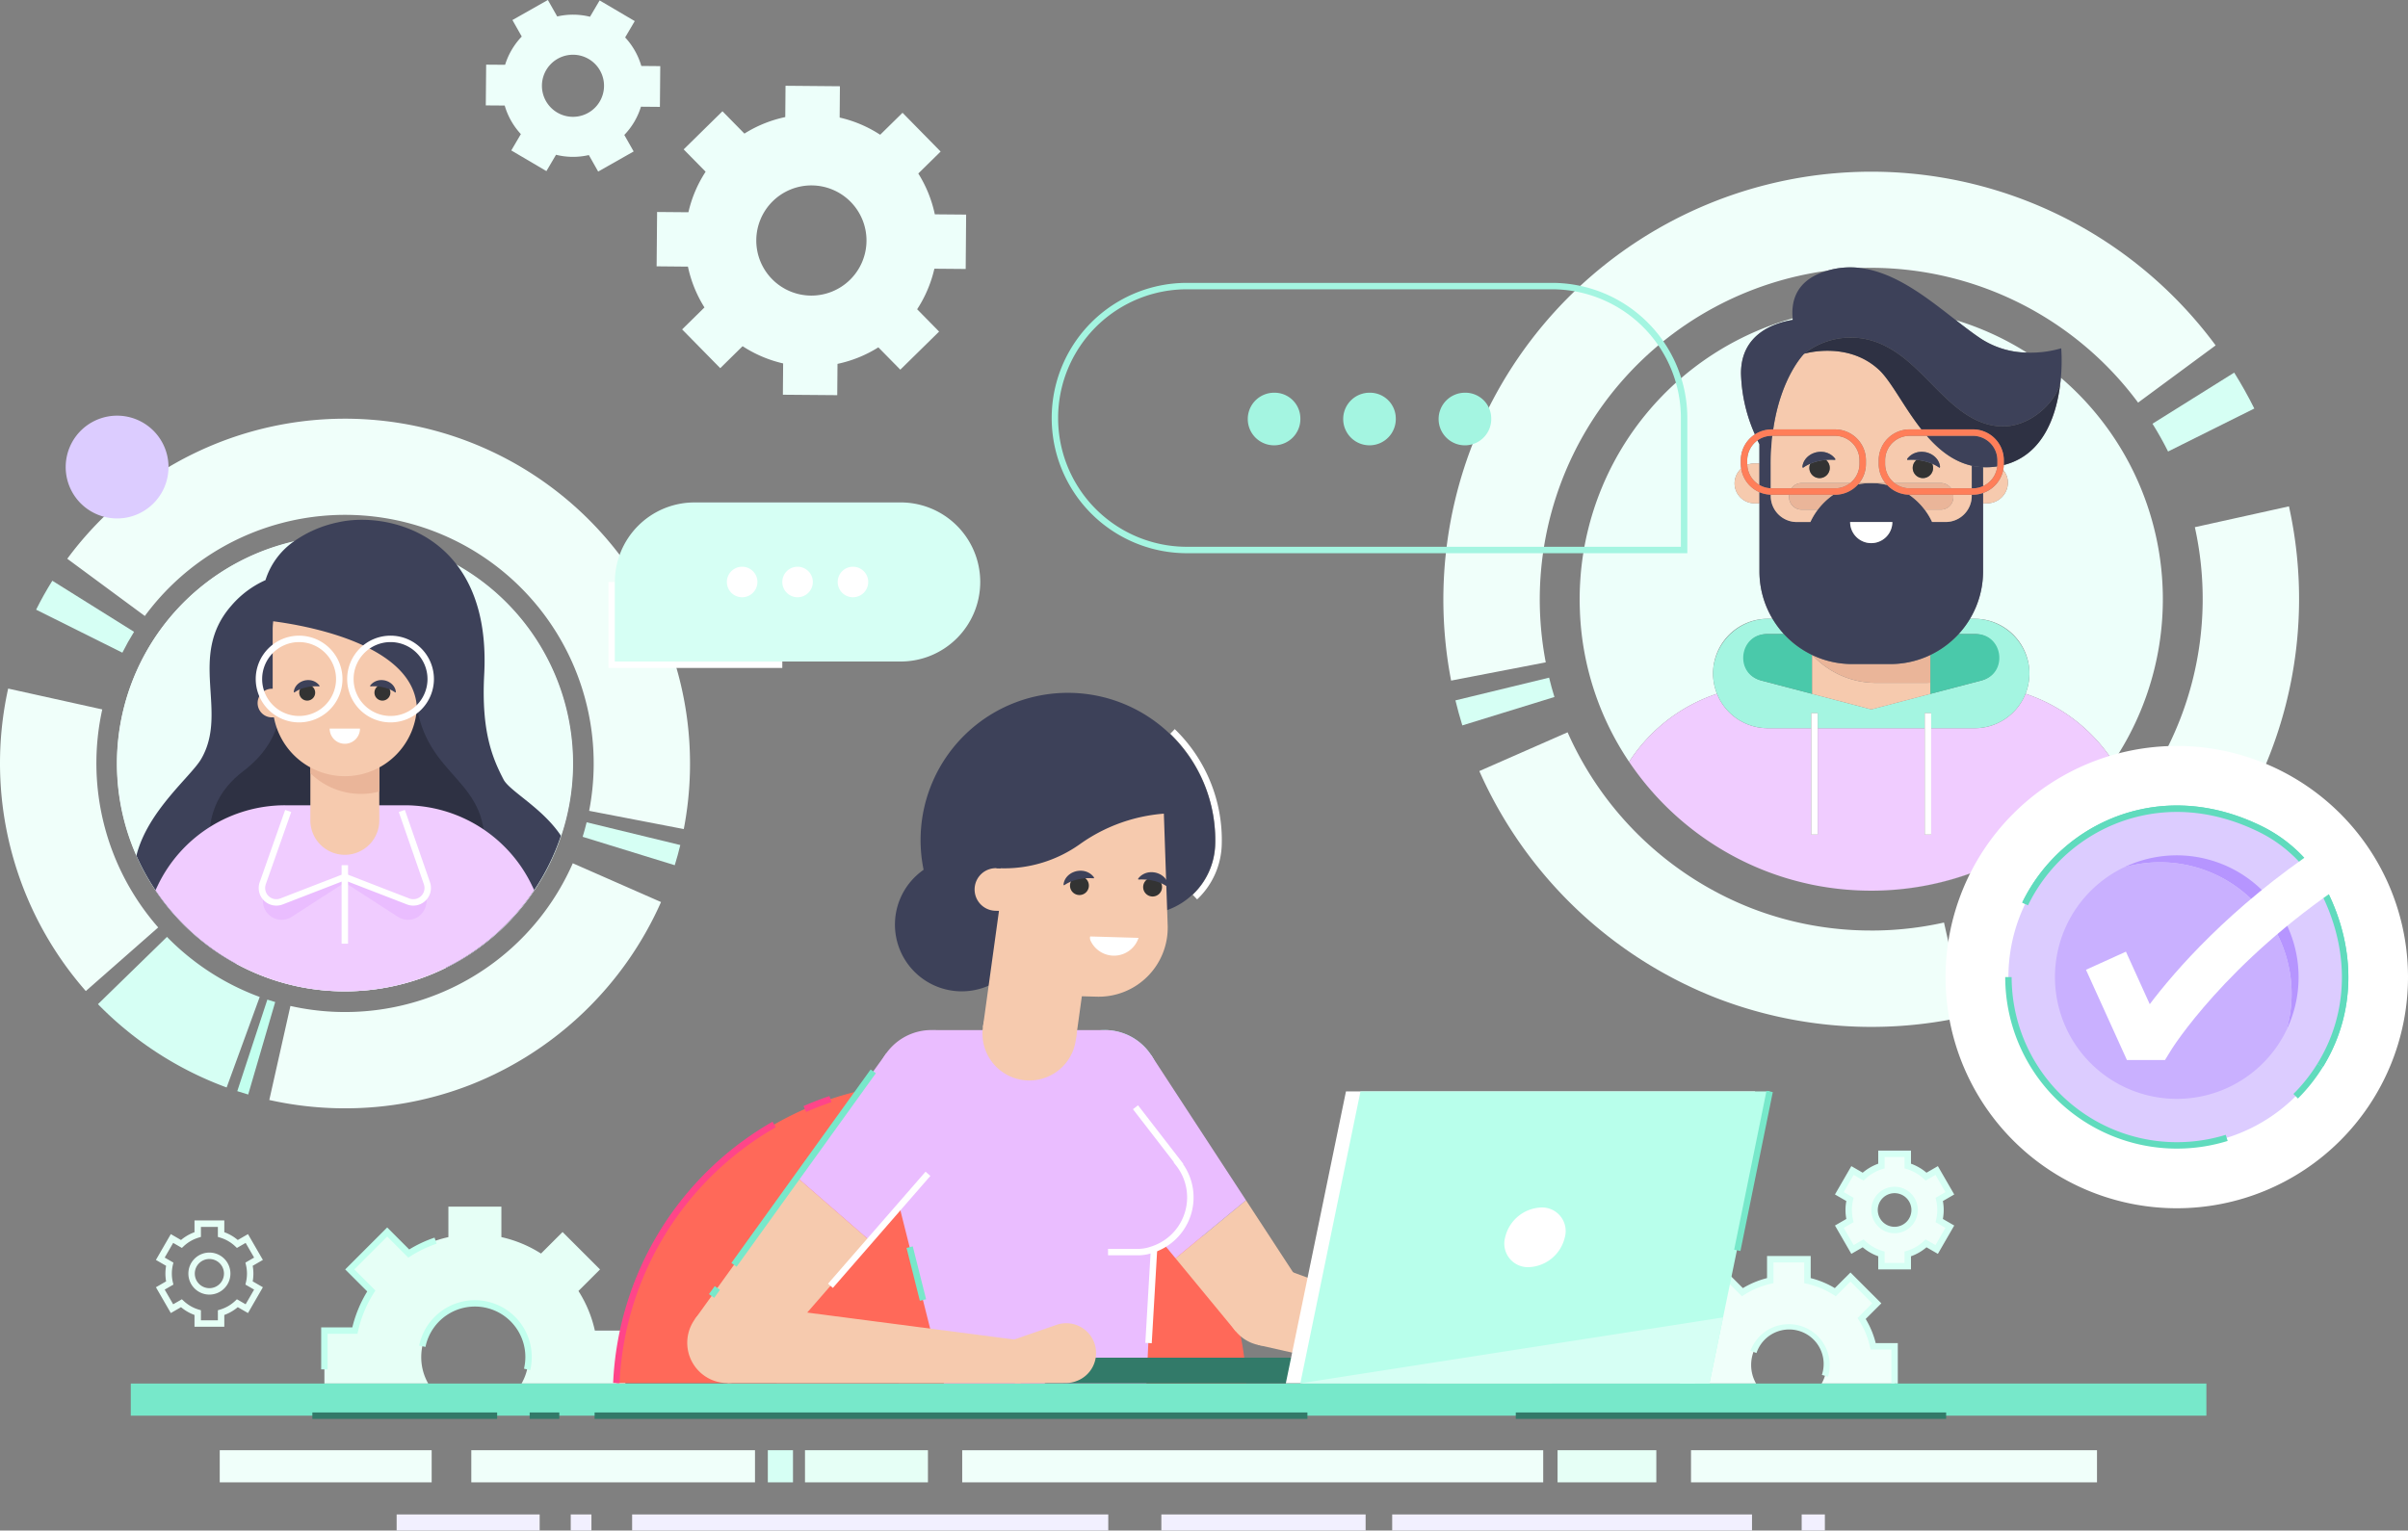<svg xmlns="http://www.w3.org/2000/svg" width="502.851" height="319.713" viewBox="0 0 502.851 319.713">
  <rect x="0" y="0" width="502.851" height="319.713" fill="#808080" stroke="none"/>
  <g id="Grupo_9144" data-name="Grupo 9144" transform="translate(-670.172 -3924.259)">
    <path id="Trazado_8742" data-name="Trazado 8742" d="M712.957,4179.862A3.047,3.047,0,1,0,716,4182.91a3.051,3.051,0,0,0-3.046-3.047Zm0,7.436a4.389,4.389,0,1,1,4.388-4.389,4.395,4.395,0,0,1-4.388,4.389Zm-1.771,5.37h3.541v-2.1l.48-.143a7.847,7.847,0,0,0,3.131-1.809l.364-.343,1.821,1.05,1.77-3.068-1.818-1.048.115-.486a7.825,7.825,0,0,0,0-3.62l-.115-.485,1.818-1.051-1.769-3.066-1.822,1.051-.364-.344a7.879,7.879,0,0,0-3.132-1.811l-.479-.146v-2.094h-3.541v2.094l-.478.146a7.885,7.885,0,0,0-3.133,1.811l-.364.344-1.82-1.051-1.771,3.066,1.819,1.051-.114.485a7.825,7.825,0,0,0,0,3.62l.114.486-1.819,1.048,1.771,3.068,1.82-1.05.364.343a7.873,7.873,0,0,0,3.131,1.809l.48.143v2.1Zm4.882,1.34h-6.224v-2.456a9.222,9.222,0,0,1-2.815-1.628l-2.128,1.23-3.114-5.39,2.129-1.229a9.169,9.169,0,0,1,0-3.25l-2.129-1.23,3.114-5.39,2.128,1.229a9.227,9.227,0,0,1,2.815-1.628v-2.456h6.224v2.454a9.247,9.247,0,0,1,2.815,1.63l2.13-1.229,3.111,5.39-2.127,1.23a9.1,9.1,0,0,1,0,3.25l2.128,1.229-3.111,5.39-2.131-1.23a9.187,9.187,0,0,1-2.815,1.628v2.456Z" transform="translate(0.944 7.391)" fill="#e6fff6"/>
    <path id="Trazado_8743" data-name="Trazado 8743" d="M792.432,4194.906a25.548,25.548,0,0,0-3.432-8.281l4.509-4.5-7.825-7.818-4.5,4.5a25.72,25.72,0,0,0-8.273-3.434v-6.365H761.844v6.365a25.715,25.715,0,0,0-8.274,3.434l-4.5-4.5-7.82,7.818,4.5,4.5a25.5,25.5,0,0,0-3.432,8.281h-6.365v11.057h21.679a11.079,11.079,0,0,1-1.459-5.53,11.2,11.2,0,1,1,22.406,0,11.081,11.081,0,0,1-1.46,5.53H798.8v-11.057Z" transform="translate(1.964 7.308)" fill="#e6fff6"/>
    <path id="Trazado_8744" data-name="Trazado 8744" d="M736.644,4202.869H735.3v-8.763h6.5a26.137,26.137,0,0,1,3.115-7.511l-4.6-4.6,8.768-8.768,4.6,4.6a26.254,26.254,0,0,1,5.29-2.471l.429,1.269a25.091,25.091,0,0,0-5.456,2.619l-.454.29-4.41-4.41-6.87,6.871,4.41,4.41-.29.453a24.834,24.834,0,0,0-3.343,8.063l-.115.528h-6.234v7.419Zm42.311.165-1.307-.306a10.535,10.535,0,1,0-20.571-4.545l-1.315-.27a11.877,11.877,0,1,1,23.193,5.12Z" transform="translate(1.945 7.434)" fill="#c2ffee"/>
    <path id="Trazado_8745" data-name="Trazado 8745" d="M1051.146,4197.87a17.943,17.943,0,0,0-2.412-5.817l3.168-3.163-5.5-5.5-3.165,3.164a18.019,18.019,0,0,0-5.812-2.41v-4.474h-7.773v4.474a18.017,18.017,0,0,0-5.814,2.41l-3.164-3.164-5.493,5.5,3.164,3.163a17.872,17.872,0,0,0-2.411,5.817h-4.473v7.77h15.231a7.786,7.786,0,0,1-1.024-3.884,7.871,7.871,0,1,1,15.742,0,7.786,7.786,0,0,1-1.025,3.884h15.231v-7.77Z" transform="translate(10.19 7.626)" fill="#f0fffa"/>
    <path id="Trazado_8746" data-name="Trazado 8746" d="M1041.741,4204.243l-1.284-.389a7.2,7.2,0,0,0-13.658-4.566l-1.26-.464a8.546,8.546,0,0,1,16.2,5.419Zm-30.932,1.421v-8.444h4.612a18.636,18.636,0,0,1,2.093-5.048l-3.262-3.263,6.444-6.443,3.263,3.264a18.687,18.687,0,0,1,5.044-2.093v-4.612h9.116v4.612a18.7,18.7,0,0,1,5.042,2.093l3.262-3.264,6.449,6.443-3.269,3.263a18.5,18.5,0,0,1,2.094,5.048h4.613v8.44h-1.342v-7.1h-4.342l-.115-.527a17.278,17.278,0,0,0-2.323-5.6l-.29-.455,3.074-3.07-4.547-4.545-3.072,3.072-.455-.292a17.289,17.289,0,0,0-5.6-2.324l-.525-.117v-4.339h-6.431v4.339l-.525.117a17.289,17.289,0,0,0-5.6,2.324l-.455.292-3.071-3.072-4.546,4.545,3.072,3.07-.29.455a17.226,17.226,0,0,0-2.322,5.6l-.115.527h-4.341v7.1Z" transform="translate(10.171 7.606)" fill="#d6fff4"/>
    <path id="Trazado_8747" data-name="Trazado 8747" d="M1054.673,4174.213a4.185,4.185,0,1,1,4.183-4.185,4.186,4.186,0,0,1-4.183,4.185Zm9.584-4.185a9.65,9.65,0,0,0-.26-2.21l2.212-1.278-2.746-4.758-2.218,1.278a9.561,9.561,0,0,0-3.827-2.214v-2.551h-5.494v2.551a9.591,9.591,0,0,0-3.827,2.214l-2.214-1.278-2.75,4.758,2.214,1.278a9.622,9.622,0,0,0,0,4.422l-2.214,1.278,2.75,4.76,2.214-1.28a9.559,9.559,0,0,0,3.827,2.212v2.554h5.494v-2.554a9.53,9.53,0,0,0,3.827-2.212l2.218,1.28,2.746-4.76L1064,4172.24a9.652,9.652,0,0,0,.26-2.211Z" transform="translate(11.136 6.987)" fill="#f0fffa"/>
    <path id="Trazado_8748" data-name="Trazado 8748" d="M1054.7,4166.534a3.513,3.513,0,1,0,3.513,3.515,3.517,3.517,0,0,0-3.513-3.515Zm0,8.37a4.856,4.856,0,1,1,4.854-4.855,4.861,4.861,0,0,1-4.854,4.855Zm-2.077,6.209h4.154v-2.383l.479-.143a8.962,8.962,0,0,0,3.558-2.057l.363-.344,2.069,1.194,2.075-3.6-2.063-1.191.112-.486a8.866,8.866,0,0,0,0-4.114l-.112-.485,2.063-1.192-2.075-3.6-2.069,1.194-.363-.342a8.963,8.963,0,0,0-3.558-2.061l-.479-.144v-2.381h-4.154v2.381l-.479.144a8.945,8.945,0,0,0-3.558,2.061l-.365.342-2.065-1.194-2.077,3.6,2.065,1.192-.114.485a8.862,8.862,0,0,0,0,4.114l.114.486-2.065,1.191,2.077,3.6,2.065-1.194.365.344a8.932,8.932,0,0,0,3.558,2.057l.479.143v2.383Zm5.5,1.342h-6.837v-2.739a10.274,10.274,0,0,1-3.243-1.876l-2.373,1.373-3.42-5.921,2.375-1.371a10.088,10.088,0,0,1,0-3.744l-2.375-1.371,3.42-5.921,2.373,1.373a10.365,10.365,0,0,1,3.243-1.879v-2.737h6.837v2.737a10.3,10.3,0,0,1,3.241,1.879l2.377-1.373,3.416,5.921-2.371,1.371a10.222,10.222,0,0,1,0,3.744l2.371,1.371-3.416,5.921-2.377-1.373a10.235,10.235,0,0,1-3.241,1.876v2.739Z" transform="translate(11.109 6.968)" fill="#d6fff4"/>
    <path id="Trazado_8749" data-name="Trazado 8749" d="M693.907,4080.488a47.621,47.621,0,0,0,37.156,46.453c.336.079.67.146,1.009.214a47.883,47.883,0,0,0,26.735-2.3c.277-.106.554-.219.832-.33a47.613,47.613,0,1,0-65.733-44.035Z" transform="translate(0.709 3.243)" fill="#edfffa"/>
    <path id="Trazado_8750" data-name="Trazado 8750" d="M720.564,4146.845q-1.148-.334-2.279-.708l6.28-19.122q.814.265,1.639.507l-5.641,19.323Z" transform="translate(1.437 6.053)" fill="#c2ffee"/>
    <path id="Trazado_8751" data-name="Trazado 8751" d="M716.908,4145.747a72.527,72.527,0,0,1-26.873-17.4l14.412-14.052a52.284,52.284,0,0,0,19.366,12.546l-6.905,18.906Z" transform="translate(0.593 5.674)" fill="#d6fff4"/>
    <path id="Trazado_8752" data-name="Trazado 8752" d="M688.091,4127.11a72.172,72.172,0,0,1-16.215-63.183l19.653,4.353a52.039,52.039,0,0,0,11.68,45.541l-15.117,13.29Z" transform="translate(0 4.17)" fill="#f0fffa"/>
    <path id="Trazado_8753" data-name="Trazado 8753" d="M695.506,4057.081l-18.013-8.983c1.027-2.058,2.167-4.092,3.388-6.045l17.066,10.673c-.88,1.408-1.7,2.874-2.441,4.355Z" transform="translate(0.219 3.517)" fill="#d6fff4"/>
    <path id="Trazado_8754" data-name="Trazado 8754" d="M812.556,4094.909l-19.764-3.811a51.929,51.929,0,0,0-92.783-40.7l-16.195-11.955a72.071,72.071,0,0,1,128.742,56.464Z" transform="translate(0.407 2.535)" fill="#f0fffa"/>
    <path id="Trazado_8755" data-name="Trazado 8755" d="M807.55,4100.015l-19.234-5.934c.307-.994.588-2.015.834-3.031l19.559,4.751c-.342,1.413-.732,2.83-1.16,4.214Z" transform="translate(3.528 4.98)" fill="#d6fff4"/>
    <path id="Trazado_8756" data-name="Trazado 8756" d="M740.592,4150.549a72.287,72.287,0,0,1-15.813-1.743l4.41-19.64a51.926,51.926,0,0,0,58.964-29.807l18.428,8.1a72.638,72.638,0,0,1-39.817,38.188,71.807,71.807,0,0,1-26.172,4.9Z" transform="translate(1.63 5.229)" fill="#f0fffa"/>
    <path id="Trazado_8757" data-name="Trazado 8757" d="M789.032,4080.528a47.59,47.59,0,0,1-26.383,42.6c-1.005.5-2.027.969-3.072,1.4-.276.112-.552.226-.828.333a47.821,47.821,0,0,1-26.708,2.3c-.34-.067-.676-.138-1.01-.217a47.13,47.13,0,0,1-12.457-4.718,47.55,47.55,0,0,1,22.9-89.252,47.551,47.551,0,0,1,47.558,47.562Z" transform="translate(0.709 3.246)" fill="#edfffa"/>
    <path id="Trazado_8758" data-name="Trazado 8758" d="M786.478,4095.681a47.134,47.134,0,0,1-5.573,11.36,47.762,47.762,0,0,1-18.374,16.18,100.208,100.208,0,0,1-19.523-2.055l-.024-.115.024,1.159a101.123,101.123,0,0,1-24.553.1,47.718,47.718,0,0,1-20.622-22.467c2.322-9.35,11.421-16.564,13.526-20.189,5.794-9.95-2.968-21.515,6.342-32.077a20.224,20.224,0,0,1,7.081-5.277,15.551,15.551,0,0,1,5.843-8.027,24.626,24.626,0,0,1,9.29-4.049c6.736-1.548,18.142-.059,24.967,9.059,3.758,5.015,6.13,12.333,5.578,22.723-.636,11.983,1.76,17.536,4.034,21.925,1.267,2.451,8.111,5.921,11.982,11.747Z" transform="translate(0.826 3.148)" fill="#3d4159"/>
    <path id="Trazado_8759" data-name="Trazado 8759" d="M713.373,4101.133c-2.425-10.108,1.479-16.027,6.328-19.724,16.146-12.315,1.027-28.808,10.52-23.753,7.9,4.207,23.43-10.546,25.508,8.681,1.85,17.1,16.3,16.3,14.146,33.379-1.9,15.033-20.341,20.814-36.285,13.087s-19.734-9.647-20.218-11.67Z" transform="translate(1.268 3.939)" fill="#2e3143"/>
    <path id="Trazado_8760" data-name="Trazado 8760" d="M780.79,4105.313a47.746,47.746,0,0,1-21.446,17.577c-.276.112-.552.226-.828.333a47.829,47.829,0,0,1-26.708,2.3c-.34-.068-.676-.138-1.01-.218a47.626,47.626,0,0,1-29.1-19.966l.552-1.143a29.473,29.473,0,0,1,26.516-16.6h24.967a29.479,29.479,0,0,1,26.5,16.579l.557,1.144Z" transform="translate(0.941 4.877)" fill="#f0ccff"/>
    <path id="Trazado_8761" data-name="Trazado 8761" d="M752.491,4089.885l5.034,16.511a4.125,4.125,0,0,1-1.734,4.5h0a3.9,3.9,0,0,1-4.126-.071c-3.687-2.381-11.078-7.16-11.078-7.16l-11.076,7.162a3.905,3.905,0,0,1-4.125.071h0a3.9,3.9,0,0,1-1.725-4.5l5.1-16.511Z" transform="translate(1.592 4.945)" fill="#eabdff"/>
    <path id="Trazado_8762" data-name="Trazado 8762" d="M752.5,4088.753l5.243,15.092a3.017,3.017,0,0,1-.916,3.3h0a3.012,3.012,0,0,1-3.023.5l-13.209-5.115-13.212,5.118a3.008,3.008,0,0,1-3.016-.5h0a3.009,3.009,0,0,1-.908-3.307l5.311-15.09Z" transform="translate(1.586 4.911)" fill="#f0ccff"/>
    <path id="Trazado_8763" data-name="Trazado 8763" d="M726.314,4108.528a3.679,3.679,0,0,1-3.472-4.9l5.312-15.091,1.266.445-5.311,15.093a2.337,2.337,0,0,0,3.048,2.955l13.455-5.212,13.451,5.212a2.346,2.346,0,0,0,3.062-2.957l-5.242-15.093,1.268-.44,5.242,15.093a3.687,3.687,0,0,1-4.815,4.647l-12.966-5.022-12.97,5.024a3.678,3.678,0,0,1-1.329.247Z" transform="translate(1.566 4.905)" fill="#fff"/>
    <path id="Trazado_8764" data-name="Trazado 8764" d="M740.782,4116.151H739.44v-16.4h1.342v16.4Z" transform="translate(2.068 5.239)" fill="#fff"/>
    <path id="Trazado_8765" data-name="Trazado 8765" d="M747.5,4075.424V4090.9a7.2,7.2,0,1,1-14.394,0v-15.474Z" transform="translate(1.879 4.514)" fill="#f6caae"/>
    <path id="Trazado_8766" data-name="Trazado 8766" d="M747.5,4077.339v7.692A15.065,15.065,0,0,1,733.1,4081.2v-3.856Z" transform="translate(1.879 4.57)" fill="#eab599"/>
    <path id="Trazado_8767" data-name="Trazado 8767" d="M740.62,4037.437h0a15.065,15.065,0,0,0-15.066,15.066v12.247H725.4a2.991,2.991,0,0,0,0,5.983h.417a15.066,15.066,0,0,0,14.806,12.286h0a15.065,15.065,0,0,0,15.066-15.064V4052.5a15.066,15.066,0,0,0-15.066-15.066Z" transform="translate(1.56 3.38)" fill="#f6caae"/>
    <path id="Trazado_8768" data-name="Trazado 8768" d="M723.691,4050.545s31.956,2.727,31.956,18.877a77.576,77.576,0,0,0,9.616,7.839l-5.986-33.606-7.368-7.87-17.983-1.884-10.236,16.643Z" transform="translate(1.598 3.274)" fill="#3d4159"/>
    <path id="Trazado_8769" data-name="Trazado 8769" d="M749.627,4054.537a7.716,7.716,0,1,0,7.716,7.716,7.725,7.725,0,0,0-7.716-7.716Zm0,16.774a9.058,9.058,0,1,1,9.058-9.059,9.069,9.069,0,0,1-9.058,9.059Z" transform="translate(2.102 3.85)" fill="#fff"/>
    <path id="Trazado_8770" data-name="Trazado 8770" d="M731.083,4054.537a7.716,7.716,0,1,0,7.716,7.716,7.725,7.725,0,0,0-7.716-7.716Zm0,16.774a9.058,9.058,0,1,1,9.058-9.059,9.069,9.069,0,0,1-9.058,9.059Z" transform="translate(1.548 3.85)" fill="#fff"/>
    <path id="Trazado_8771" data-name="Trazado 8771" d="M743.348,4072.049a3.165,3.165,0,1,1-6.331,0Z" transform="translate(1.996 4.412)" fill="#fff"/>
    <path id="Trazado_8772" data-name="Trazado 8772" d="M734.177,4064.8a1.664,1.664,0,1,1-1.664-1.665,1.665,1.665,0,0,1,1.664,1.665Z" transform="translate(1.812 4.147)" fill="#333"/>
    <path id="Trazado_8773" data-name="Trazado 8773" d="M729.746,4064.707a1.465,1.465,0,0,1,.045-.355,2.537,2.537,0,0,1,.335-.781,2.823,2.823,0,0,1,.774-.789,2.722,2.722,0,0,1,.529-.3,3.628,3.628,0,0,1,.587-.2,4.608,4.608,0,0,1,.611-.079,3.865,3.865,0,0,1,.6.032,3.007,3.007,0,0,1,1.02.355,2.745,2.745,0,0,1,.649.512,1.986,1.986,0,0,1,.219.269l-.016.146-.24-.007c-.152-.005-.369-.015-.628-.008a8.363,8.363,0,0,0-.884.042l-.493.07-.5.108a6.82,6.82,0,0,0-1.772.638,5.186,5.186,0,0,0-.731.45l-.1-.112Z" transform="translate(1.779 4.119)" fill="#3d4159"/>
    <path id="Trazado_8774" data-name="Trazado 8774" d="M746.1,4064.8a1.664,1.664,0,1,0,1.664-1.665,1.664,1.664,0,0,0-1.664,1.665Z" transform="translate(2.267 4.147)" fill="#333"/>
    <path id="Trazado_8775" data-name="Trazado 8775" d="M750.592,4064.707a1.492,1.492,0,0,0-.044-.355,2.539,2.539,0,0,0-.335-.781,2.835,2.835,0,0,0-.773-.789,2.764,2.764,0,0,0-.529-.3,3.642,3.642,0,0,0-.588-.2,4.56,4.56,0,0,0-.611-.079,3.867,3.867,0,0,0-.6.032,3,3,0,0,0-1.018.355,2.724,2.724,0,0,0-.649.512,1.947,1.947,0,0,0-.22.269l.018.146.239-.007c.152-.005.369-.015.628-.008a8.349,8.349,0,0,1,.884.042l.493.07.5.108a6.829,6.829,0,0,1,1.773.638,5.127,5.127,0,0,1,.73.45l.1-.112Z" transform="translate(2.241 4.119)" fill="#3d4159"/>
    <path id="Trazado_8776" data-name="Trazado 8776" d="M829.849,4060.263h-36.3v-17.957h1.342v16.615h34.961v1.342Z" transform="translate(3.684 3.525)" fill="#fff"/>
    <path id="Trazado_8777" data-name="Trazado 8777" d="M854.53,4026.172H811.466a16.615,16.615,0,0,0-16.616,16.616V4059.4h59.68a16.615,16.615,0,0,0,16.616-16.615h0a16.615,16.615,0,0,0-16.616-16.616Z" transform="translate(3.723 3.043)" fill="#d6fff4"/>
    <path id="Trazado_8778" data-name="Trazado 8778" d="M957.408,4199.047a3.355,3.355,0,1,0-4.31,1.986,3.358,3.358,0,0,0,4.31-1.986Z" transform="translate(8.382 8.07)" fill="#b695ff"/>
    <path id="Trazado_8779" data-name="Trazado 8779" d="M962.321,4194.717v0a4.7,4.7,0,1,1-1.733,9.1l-7.554-2.786,1.24-6.5,8.047.187Z" transform="translate(8.446 8.07)" fill="#b695ff"/>
    <path id="Trazado_8780" data-name="Trazado 8780" d="M696.691,4204.891v6.709H1130.13v-6.709Z" transform="translate(0.792 8.379)" fill="#77e8ca"/>
    <path id="Trazado_8781" data-name="Trazado 8781" d="M939.593,4211.405h0Z" transform="translate(3.6 8.574)" fill="#f7fffc"/>
    <path id="Trazado_8782" data-name="Trazado 8782" d="M939.593,4212.1H790.739v-1.342H939.593v1.342Z" transform="translate(3.6 8.554)" fill="#327a69"/>
    <path id="Trazado_8783" data-name="Trazado 8783" d="M772.1,4211.405h0Z" transform="translate(1.891 8.574)" fill="#f7fffc"/>
    <path id="Trazado_8784" data-name="Trazado 8784" d="M772.1,4212.1H733.511v-1.342H772.1v1.342Z" transform="translate(1.891 8.554)" fill="#327a69"/>
    <path id="Trazado_8785" data-name="Trazado 8785" d="M783.766,4211.405h0Z" transform="translate(3.207 8.574)" fill="#f7fffc"/>
    <path id="Trazado_8786" data-name="Trazado 8786" d="M783.766,4212.1h-6.193v-1.342h6.193v1.342Z" transform="translate(3.207 8.554)" fill="#327a69"/>
    <path id="Trazado_8787" data-name="Trazado 8787" d="M1067.4,4211.405h0Z" transform="translate(9.177 8.574)" fill="#f7fffc"/>
    <path id="Trazado_8788" data-name="Trazado 8788" d="M1067.4,4212.1H977.53v-1.342H1067.4v1.342Z" transform="translate(9.177 8.554)" fill="#327a69"/>
    <path id="Trazado_8789" data-name="Trazado 8789" d="M898.644,4200.121l-1.341-.062.811-17.521,1.341.063-.811,17.521Z" transform="translate(6.782 7.712)" fill="#fff"/>
    <path id="Trazado_8790" data-name="Trazado 8790" d="M1097.84,4225.125h-84.781v-6.711h84.781v6.711Z" transform="translate(10.238 8.783)" fill="#f0fffa"/>
    <path id="Trazado_8791" data-name="Trazado 8791" d="M1006.62,4225.125H986v-6.711h20.622v6.711Z" transform="translate(9.43 8.783)" fill="#e6fff6"/>
    <path id="Trazado_8792" data-name="Trazado 8792" d="M780.465,4234.8H750.6v-3.355h29.867v3.355Z" transform="translate(2.401 9.171)" fill="#f2f0ff"/>
    <path id="Trazado_8793" data-name="Trazado 8793" d="M790.223,4234.8H785.9v-3.355h4.323v3.355Z" transform="translate(3.455 9.171)" fill="#f2f0ff"/>
    <path id="Trazado_8794" data-name="Trazado 8794" d="M897.781,4234.8H798.349v-3.355h99.432v3.355Z" transform="translate(3.827 9.171)" fill="#f2f0ff"/>
    <path id="Trazado_8795" data-name="Trazado 8795" d="M948.318,4234.8H905.661v-3.355h42.656v3.355Z" transform="translate(7.031 9.171)" fill="#f2f0ff"/>
    <path id="Trazado_8796" data-name="Trazado 8796" d="M1027.607,4234.8h-75.14v-3.355h75.14v3.355Z" transform="translate(8.429 9.171)" fill="#f2f0ff"/>
    <path id="Trazado_8797" data-name="Trazado 8797" d="M1040.341,4234.8H1035.5v-3.355h4.843v3.355Z" transform="translate(10.908 9.171)" fill="#f2f0ff"/>
    <path id="Trazado_8798" data-name="Trazado 8798" d="M986.606,4225.125H865.279v-6.711H986.606v6.711Z" transform="translate(5.826 8.783)" fill="#f0fffa"/>
    <path id="Trazado_8799" data-name="Trazado 8799" d="M859.074,4225.125H833.4v-6.711h25.676v6.711Z" transform="translate(4.874 8.783)" fill="#e6fff6"/>
    <path id="Trazado_8800" data-name="Trazado 8800" d="M831.119,4225.125h-5.255v-6.711h5.255v6.711Z" transform="translate(4.649 8.783)" fill="#d6fff4"/>
    <path id="Trazado_8801" data-name="Trazado 8801" d="M824.979,4225.125H765.737v-6.711h59.243v6.711Z" transform="translate(2.853 8.783)" fill="#f0fffa"/>
    <path id="Trazado_8802" data-name="Trazado 8802" d="M758.984,4225.125H714.728v-6.711h44.256v6.711Z" transform="translate(1.33 8.783)" fill="#f0fffa"/>
    <path id="Trazado_8803" data-name="Trazado 8803" d="M926.728,4206.611H795.149a65.862,65.862,0,0,1,131.579,0Z" transform="translate(3.732 6.556)" fill="#ff6959"/>
    <path id="Trazado_8804" data-name="Trazado 8804" d="M833.642,4149.9l-.539-1.231c1.767-.774,3.587-1.479,5.408-2.092l.429,1.27c-1.786.6-3.567,1.293-5.3,2.054Z" transform="translate(4.865 6.638)" fill="#ff4589"/>
    <path id="Trazado_8805" data-name="Trazado 8805" d="M795.839,4206.405l-1.341-.061a66.254,66.254,0,0,1,33.286-54.561l.67,1.161a64.918,64.918,0,0,0-32.616,53.461Z" transform="translate(3.712 6.793)" fill="#ff4589"/>
    <path id="Trazado_8806" data-name="Trazado 8806" d="M904.8,4150.1a11.571,11.571,0,1,1-4.93-15.6,11.573,11.573,0,0,1,4.93,15.6Z" transform="translate(6.353 6.238)" fill="#9af7e0"/>
    <path id="Trazado_8807" data-name="Trazado 8807" d="M935.466,4191.176a8.408,8.408,0,1,1-6.348-10.054,8.406,8.406,0,0,1,6.348,10.054Z" transform="translate(7.425 7.663)" fill="#f6caae"/>
    <path id="Trazado_8808" data-name="Trazado 8808" d="M987.481,4202.49l-.9,3.049H960.757l-35.539-8.025,4.758-16.1,57.505,21.072Z" transform="translate(7.615 7.678)" fill="#f6caae"/>
    <path id="Trazado_8809" data-name="Trazado 8809" d="M826.273,4197.955a8.409,8.409,0,1,0-9.424,7.252,8.409,8.409,0,0,0,9.424-7.252Z" transform="translate(4.161 7.889)" fill="#f6caae"/>
    <path id="Trazado_8810" data-name="Trazado 8810" d="M907.15,4145.294l-2.855,61.685H862l-14.346-57.005a13.49,13.49,0,0,1,13.087-16.779h34.853a11.569,11.569,0,0,1,11.558,12.1Z" transform="translate(5.287 6.238)" fill="#eabdff"/>
    <path id="Trazado_8811" data-name="Trazado 8811" d="M854.739,4155.367a11.572,11.572,0,1,0-5.976-15.234,11.572,11.572,0,0,0,5.976,15.234Z" transform="translate(5.303 6.238)" fill="#eabdff"/>
    <path id="Trazado_8812" data-name="Trazado 8812" d="M817.7,4205.274l61.239.032.572-8.864-60.732-7.912-1.079,16.745Z" transform="translate(4.405 7.891)" fill="#f6caae"/>
    <path id="Trazado_8813" data-name="Trazado 8813" d="M869.479,4132.856a9.791,9.791,0,1,0,11.038-8.359,9.79,9.79,0,0,0-11.038,8.359Z" transform="translate(5.948 5.976)" fill="#f6caae"/>
    <path id="Trazado_8814" data-name="Trazado 8814" d="M847.6,4176.288l-23.355,26.853-13.182-10.422,21.334-29.657,15.2,13.227Z" transform="translate(4.207 7.13)" fill="#f6caae"/>
    <path id="Trazado_8815" data-name="Trazado 8815" d="M934.617,4185.119l-13.53,9.952-12.55-15.229,14.714-12.131,11.367,17.408Z" transform="translate(7.117 7.269)" fill="#f6caae"/>
    <path id="Trazado_8816" data-name="Trazado 8816" d="M923.937,4168.589l-14.714,12.132-13.963-16.938-9.73-11.81,18.613-13.7,9.024,13.822,10.771,16.492Z" transform="translate(6.43 6.39)" fill="#eabdff"/>
    <path id="Trazado_8817" data-name="Trazado 8817" d="M876.85,4155.528l14.968,19.367.157-.122a11.445,11.445,0,1,0,18.11-14l.054-.035-14.965-19.366-18.323,14.152Z" transform="translate(6.171 6.483)" fill="#eabdff"/>
    <path id="Trazado_8818" data-name="Trazado 8818" d="M901.4,4179.783h-6.55v-1.342h6.55a8.171,8.171,0,0,0,2.339-.443,10.786,10.786,0,0,0,7.16-13.451,10.678,10.678,0,0,0-1.874-3.561l-.467-.584.065-.04-8.569-11.091,1.061-.819,9.468,12.25-.064.04a12.118,12.118,0,0,1-6.389,18.542,9.463,9.463,0,0,1-2.729.5Z" transform="translate(6.708 6.694)" fill="#fff"/>
    <path id="Trazado_8819" data-name="Trazado 8819" d="M856.772,4188.439l-2.78-11.045,1.3-.326,2.78,11.042-1.3.328Z" transform="translate(5.489 7.548)" fill="#77e8ca"/>
    <path id="Trazado_8820" data-name="Trazado 8820" d="M868.578,4152.215l-8.42,9.685-13.182,15.141-15.2-13.228,10.592-14.711,8.092-11.25,18.122,14.363Z" transform="translate(4.825 6.377)" fill="#eabdff"/>
    <path id="Trazado_8821" data-name="Trazado 8821" d="M839.083,4186.2l-1.012-.88,20.364-23.4,1.012.879-20.364,23.4Z" transform="translate(5.013 7.096)" fill="#fff"/>
    <path id="Trazado_8822" data-name="Trazado 8822" d="M943.7,4199.649h-61.67v5.34H943.7v-5.34Z" transform="translate(6.326 8.223)" fill="#327a69"/>
    <path id="Trazado_8823" data-name="Trazado 8823" d="M1028.9,4145.637l-9.728,47.209-.07.347-2.76,13.413H930.9l12.558-60.969Z" transform="translate(7.785 6.61)" fill="#fff"/>
    <path id="Trazado_8824" data-name="Trazado 8824" d="M1031.847,4145.637l-9.728,47.209-.07.347-2.76,13.413H933.843l12.558-60.969Z" transform="translate(7.873 6.61)" fill="#b8ffeb"/>
    <path id="Trazado_8825" data-name="Trazado 8825" d="M1022.118,4191.478l-.07.346-2.76,13.413H933.843l88.276-13.759Z" transform="translate(7.873 7.978)" fill="#d6fff4"/>
    <path id="Trazado_8826" data-name="Trazado 8826" d="M987.837,4175.414a8.055,8.055,0,0,1-7.514,6.231,4.925,4.925,0,0,1-4.947-6.231,8.054,8.054,0,0,1,7.514-6.231,4.925,4.925,0,0,1,4.947,6.231Z" transform="translate(9.109 7.312)" fill="#fff"/>
    <path id="Trazado_8827" data-name="Trazado 8827" d="M888.7,4204.8a6.168,6.168,0,0,1-2.022.341v0l-10.68.041-1.476-8.656,10.091-3.5a6.23,6.23,0,1,1,4.086,11.77Z" transform="translate(6.102 8.014)" fill="#f6caae"/>
    <path id="Trazado_8828" data-name="Trazado 8828" d="M903.751,4197.285l-1.339-.078,1.147-19.65,1.339.079-1.147,19.649Z" transform="translate(6.934 7.563)" fill="#fff"/>
    <path id="Trazado_8829" data-name="Trazado 8829" d="M815.016,4187.587l-1.089-.783,1.21-1.68,1.089.782-1.21,1.681Z" transform="translate(4.292 7.788)" fill="#77e8ca"/>
    <path id="Trazado_8830" data-name="Trazado 8830" d="M819.562,4182.391l-1.089-.786,29.08-40.416,1.089.785-29.08,40.417Z" transform="translate(4.428 6.477)" fill="#77e8ca"/>
    <path id="Trazado_8831" data-name="Trazado 8831" d="M1023.121,4178.979l-1.314-.268,6.757-33.2,1.314.269-6.757,33.2Z" transform="translate(10.499 6.607)" fill="#77e8ca"/>
    <path id="Trazado_8832" data-name="Trazado 8832" d="M1068.472,4110.335l5.642,19.322c.952-.278,1.9-.573,2.828-.877l-6.284-19.122c-.725.238-1.451.462-2.186.677Z" transform="translate(11.892 5.536)" fill="#c2ffee"/>
    <path id="Trazado_8833" data-name="Trazado 8833" d="M1072.663,4109.426l6.9,18.906a89.917,89.917,0,0,0,33.324-21.577L1098.48,4092.7a69.654,69.654,0,0,1-25.817,16.723Z" transform="translate(12.018 5.03)" fill="#d6fff4"/>
    <path id="Trazado_8834" data-name="Trazado 8834" d="M1135.329,4026.965l-19.654,4.352a69.374,69.374,0,0,1-15.571,60.712l15.116,13.288a89.509,89.509,0,0,0,20.109-78.352Z" transform="translate(12.837 3.066)" fill="#f0fffa"/>
    <path id="Trazado_8835" data-name="Trazado 8835" d="M1109.884,4016.321l18.013-8.981c-1.274-2.554-2.689-5.077-4.2-7.5l-17.065,10.675c1.173,1.875,2.269,3.828,3.254,5.8Z" transform="translate(13.032 2.256)" fill="#d6fff4"/>
    <path id="Trazado_8836" data-name="Trazado 8836" d="M982.974,4048.383a69.32,69.32,0,0,1,60.035-68.61,16.8,16.8,0,0,1,6.88-.568c.765-.025,1.529-.042,2.3-.042a69.554,69.554,0,0,1,55.732,28.16l16.193-11.954a89.374,89.374,0,0,0-159.652,70.02l19.764-3.811a69.955,69.955,0,0,1-1.253-13.2Z" transform="translate(8.739 1.039)" fill="#f0fffa"/>
    <path id="Trazado_8837" data-name="Trazado 8837" d="M984.852,4061.711l-19.561,4.748c.424,1.749.909,3.508,1.439,5.228l19.235-5.934c-.41-1.33-.785-2.689-1.112-4.042Z" transform="translate(8.812 4.104)" fill="#d6fff4"/>
    <path id="Trazado_8838" data-name="Trazado 8838" d="M1051.972,4114.2a68.883,68.883,0,0,1-25.141-4.705,69.788,69.788,0,0,1-38.264-36.7l-18.429,8.1a90.08,90.08,0,0,0,49.38,47.359,89.78,89.78,0,0,0,52.065,3.918l-4.41-19.639a69.437,69.437,0,0,1-15.2,1.672Z" transform="translate(8.956 4.435)" fill="#f0fffa"/>
    <path id="Trazado_8839" data-name="Trazado 8839" d="M1072,3993.071a18.149,18.149,0,0,0,9.591,2.907,60.536,60.536,0,0,0-14.838-6.787c1.817,1.416,3.568,2.76,5.247,3.879Z" transform="translate(11.841 1.938)" fill="#edfffa"/>
    <path id="Trazado_8840" data-name="Trazado 8840" d="M1024.459,4018.49c0,.065.008.127.01.193a4.157,4.157,0,0,1,1.514-.289h1.025v-4q-.195-.395-.391-.818a5.107,5.107,0,0,0-2.157,4.163v.748Z" transform="translate(10.578 2.667)" fill="#edfffa"/>
    <path id="Trazado_8841" data-name="Trazado 8841" d="M1019.158,4067.252a11.412,11.412,0,0,1,10.607-15.662h.983a19.276,19.276,0,0,1-2.725-9.906v-14.217H1027a4.162,4.162,0,0,1-2.782-7.26,6.252,6.252,0,0,1-.083-.978v-.748a6.447,6.447,0,0,1,2.945-5.408,33.293,33.293,0,0,1-2.906-12.756c0-8.246,6.962-10.527,10.816-11.16-.012-.106-.02-.213-.03-.319a60.941,60.941,0,0,0-44.243,53.278l-.012.139q-.1,1.224-.161,2.462c0,.122-.008.243-.015.366-.03.774-.048,1.551-.05,2.333,0,.043,0,.086,0,.131,0,.871.025,1.737.061,2.6,0,.029,0,.059,0,.089a60.355,60.355,0,0,0,10.2,31.132c.021.034.044.064.065.1a34.976,34.976,0,0,1,18.351-14.215Z" transform="translate(9.564 1.928)" fill="#edfffa"/>
    <path id="Trazado_8842" data-name="Trazado 8842" d="M1089.128,4001.681a.3.3,0,0,1-.01.059c-.7,6.41-3.261,15.209-11.837,17.372a6.64,6.64,0,0,1-.116,1.041,3.971,3.971,0,0,1,.977,2.612,4.341,4.341,0,0,1-4.341,4.342h-.848v14.218a19.274,19.274,0,0,1-2.726,9.906h.983a11.416,11.416,0,0,1,10.608,15.663,34.979,34.979,0,0,1,18.293,14.126,61.083,61.083,0,0,1-23.472,20.648c-1.286.644-2.591,1.238-3.932,1.79-.35.144-.7.29-1.059.428a60.827,60.827,0,0,1-22.048,4.138h.008a60.691,60.691,0,0,0,22.117-4.144q.531-.208,1.062-.424a60.9,60.9,0,0,0,16.417-102.578c-.021.263-.048.531-.076.8Z" transform="translate(11.329 2.287)" fill="#edfffa"/>
    <path id="Trazado_8843" data-name="Trazado 8843" d="M1074.173,4101.544c1.341-.552,2.646-1.147,3.932-1.79a61.088,61.088,0,0,0,23.472-20.649,34.977,34.977,0,0,0-18.293-14.125,11.427,11.427,0,0,1-10.608,7.191h-9.085v22.22h-1.341v-22.22h-22.357v22.22h-1.342v-22.22h-9.084a11.421,11.421,0,0,1-10.607-7.192,34.974,34.974,0,0,0-18.351,14.215,61.155,61.155,0,0,0,21.219,19.4,60.257,60.257,0,0,0,15.936,6.036c.428.1.857.193,1.29.28a61.532,61.532,0,0,0,12.069,1.2h.044a60.8,60.8,0,0,0,22.048-4.137c.354-.139.708-.285,1.059-.428Z" transform="translate(9.863 4.202)" fill="#f0ccff"/>
    <path id="Trazado_8844" data-name="Trazado 8844" d="M1072.194,4052.957c5.8,0,6.869,8.268,1.255,9.74l-10.545,2.763h0l-12.327,3.233v0h0l-.009,0-10.826-2.843-12.048-3.157c-5.614-1.473-4.549-9.74,1.255-9.74h3.315a.023.023,0,0,0,.019-.039,19.4,19.4,0,0,1-2.333-3.136.023.023,0,0,0-.021-.011h-.648a11.651,11.651,0,0,0-11.679,10.163,11.444,11.444,0,0,0,11.358,12.691h9.06a.025.025,0,0,0,.025-.023v-3.1a.024.024,0,0,1,.024-.024h1.292a.025.025,0,0,1,.026.024v3.1a.024.024,0,0,0,.025.023h22.308a.025.025,0,0,0,.024-.023v-3.1a.024.024,0,0,1,.024-.024h1.292a.024.024,0,0,1,.025.024v3.1a.024.024,0,0,0,.024.023h9.062a11.443,11.443,0,0,0,11.359-12.691,11.651,11.651,0,0,0-11.679-10.163h-.65a.022.022,0,0,0-.02.011,19.5,19.5,0,0,1-2.332,3.136.023.023,0,0,0,.019.039Z" transform="translate(10.371 3.747)" fill="#a4f5e1"/>
    <path id="Trazado_8845" data-name="Trazado 8845" d="M1061.589,4065.368l10.728-2.812c5.586-1.464,4.527-9.691-1.25-9.691h-3.573a19.429,19.429,0,0,1-5.905,4.378v8.125Z" transform="translate(11.687 3.84)" fill="#4ac9aa"/>
    <path id="Trazado_8846" data-name="Trazado 8846" d="M1027.326,4062.556l12.23,3.206-1.517-.4v-8.12a19.409,19.409,0,0,1-5.906-4.378h-3.558c-5.775,0-6.836,8.227-1.248,9.691Z" transform="translate(10.554 3.84)" fill="#4ac9aa"/>
    <rect id="Rectángulo_6002" data-name="Rectángulo 6002" width="0.002" height="0.003" transform="translate(1060.947 4072.44)" fill="#4ac9aa"/>
    <path id="Trazado_8847" data-name="Trazado 8847" d="M1037.621,4065.236l1.517.4,10.826,2.842.009,0h0l12.328-3.234h0v-2.34c-.32.016-.641.025-.966.025h-10.354a18.1,18.1,0,0,1-13.275-5.77l-.089-.04v8.12Z" transform="translate(10.971 3.967)" fill="#f6caae"/>
    <path id="Trazado_8848" data-name="Trazado 8848" d="M1023.278,4019.3a4.162,4.162,0,0,0,2.782,7.26h1.025v-2.32a6.458,6.458,0,0,1-3.806-4.939Z" transform="translate(10.502 2.837)" fill="#f6caae"/>
    <path id="Trazado_8849" data-name="Trazado 8849" d="M1025.983,4018.255a4.155,4.155,0,0,0-1.514.288,5.11,5.11,0,0,0,2.538,4.221v-4.509Z" transform="translate(10.579 2.807)" fill="#f6caae"/>
    <path id="Trazado_8850" data-name="Trazado 8850" d="M1072.276,4024.4v2.149h.847a4.342,4.342,0,0,0,4.341-4.342,3.972,3.972,0,0,0-.977-2.613,6.47,6.47,0,0,1-4.211,4.805Z" transform="translate(12.006 2.847)" fill="#f6caae"/>
    <path id="Trazado_8851" data-name="Trazado 8851" d="M1075.11,4018.878a14.692,14.692,0,0,1-2.834.147v3.955a5.122,5.122,0,0,0,2.971-4.127c-.046.008-.088.018-.137.025Z" transform="translate(12.006 2.824)" fill="#f6caae"/>
    <path id="Trazado_8852" data-name="Trazado 8852" d="M1050.982,4062.926h10.354c.325,0,.646-.01.966-.025v-5.784a19.282,19.282,0,0,1-8.357,1.893h-7.969a19.28,19.28,0,0,1-8.269-1.853,18.1,18.1,0,0,0,13.275,5.77Z" transform="translate(10.974 3.967)" fill="#eab599"/>
    <path id="Trazado_8853" data-name="Trazado 8853" d="M1026.945,4018.421v4.509a5.06,5.06,0,0,0,2.36.686v-4.983a51.381,51.381,0,0,1,.339-5.974h-.137a5.077,5.077,0,0,0-2.954.948c.131.283.261.555.391.818v4Z" transform="translate(10.641 2.64)" fill="#3d4159"/>
    <path id="Trazado_8854" data-name="Trazado 8854" d="M1069.983,4018.715v4.73h.248a5.072,5.072,0,0,0,2.113-.462v-3.955a13.4,13.4,0,0,1-2.361-.313Z" transform="translate(11.938 2.82)" fill="#3d4159"/>
    <path id="Trazado_8855" data-name="Trazado 8855" d="M1054.691,4030.376a4.409,4.409,0,1,1-8.819,0Zm16.826-5.693h-.248v.248a5.445,5.445,0,0,1-5.445,5.445h-2.836a14,14,0,0,0-1.557-2.588,14.144,14.144,0,0,0-3.258-3.111,6.418,6.418,0,0,1-4.565-2.023,14,14,0,0,0-3.324-.413h0a14.009,14.009,0,0,0-2.745.273,6.436,6.436,0,0,1-4.813,2.169h-.343a14.082,14.082,0,0,0-3.246,3.1,13.942,13.942,0,0,0-1.56,2.588h-2.834a5.445,5.445,0,0,1-5.445-5.445v-.258a6.389,6.389,0,0,1-2.36-.523v16.538a19.39,19.39,0,0,0,11.006,17.47l.089.041a19.287,19.287,0,0,0,8.269,1.853h7.969a19.364,19.364,0,0,0,19.364-19.363V4024.32a6.418,6.418,0,0,1-2.114.363Z" transform="translate(10.652 2.925)" fill="#3d4159"/>
    <path id="Trazado_8856" data-name="Trazado 8856" d="M1066.43,4025.112a2.6,2.6,0,0,1-2.6,2.6h-3.4a14.033,14.033,0,0,1,1.557,2.588h2.836a5.445,5.445,0,0,0,5.445-5.444v-.248h-3.855c0,.055.017.107.017.164v.336Z" transform="translate(11.652 2.996)" fill="#f6caae"/>
    <path id="Trazado_8857" data-name="Trazado 8857" d="M1049.09,4018.285v.747a6.42,6.42,0,0,1-1.407,4.01h5.479a6.421,6.421,0,0,1-1.406-4.01v-.747a6.46,6.46,0,0,1,6.452-6.452h2.474c-3.672-4.653-6.318-10.075-8.867-12.447-6.572-6.117-15.629-3.359-15.629-3.359h0c-.014.014-4.854,4.809-6.461,15.808h12.914a6.459,6.459,0,0,1,6.451,6.452Z" transform="translate(10.736 2.125)" fill="#f6caae"/>
    <path id="Trazado_8858" data-name="Trazado 8858" d="M1035.9,4018.74a3.273,3.273,0,0,1,.429-1,3.63,3.63,0,0,1,.99-1.009,3.516,3.516,0,0,1,.677-.378,4.848,4.848,0,0,1,.751-.253,6,6,0,0,1,.781-.1,4.847,4.847,0,0,1,.763.042,3.829,3.829,0,0,1,1.3.453,3.48,3.48,0,0,1,.83.656,2.475,2.475,0,0,1,.281.343l-.021.188-.306-.009c-.2-.006-.474-.019-.805-.009-.247-.006-.531.01-.827.032a2.124,2.124,0,1,1-3.263.79c-.209.091-.408.184-.579.277a6.632,6.632,0,0,0-.934.574l-.125-.142a1.827,1.827,0,0,1,.056-.455Zm-6.677-.106v4.983c.067,0,.133.01.2.01h4.12a2.6,2.6,0,0,1,2.122-1.1h10.141a5.1,5.1,0,0,0,1.953-4.009v-.748a5.115,5.115,0,0,0-5.108-5.11h-13.09a51.327,51.327,0,0,0-.339,5.974Z" transform="translate(10.721 2.64)" fill="#f6caae"/>
    <path id="Trazado_8859" data-name="Trazado 8859" d="M1034.671,4030.306h2.834a13.942,13.942,0,0,1,1.56-2.588h-3.4a2.606,2.606,0,0,1-2.607-2.6v-.336c0-.057.014-.108.019-.164h-3.653c-.069,0-.135-.008-.2-.01v.258a5.445,5.445,0,0,0,5.445,5.445Z" transform="translate(10.721 2.996)" fill="#f6caae"/>
    <path id="Trazado_8860" data-name="Trazado 8860" d="M1063.761,4019.336a6.484,6.484,0,0,0-.934-.574c-.171-.094-.369-.187-.578-.277a2.13,2.13,0,1,1-3.263-.79c-.3-.021-.582-.038-.83-.032-.332-.01-.61,0-.8.009l-.306.009-.022-.187a2.512,2.512,0,0,1,.28-.343,3.482,3.482,0,0,1,.831-.656,3.851,3.851,0,0,1,1.3-.453,4.861,4.861,0,0,1,.763-.042,6.085,6.085,0,0,1,.783.1,4.934,4.934,0,0,1,.752.253,3.538,3.538,0,0,1,.676.378,3.66,3.66,0,0,1,.991,1.009,3.242,3.242,0,0,1,.427,1,1.888,1.888,0,0,1,.058.455l-.127.142Zm-2.645-6.677h-3.585a5.116,5.116,0,0,0-5.111,5.11v.748a5.1,5.1,0,0,0,1.952,4.009h9.692a2.594,2.594,0,0,1,2.119,1.1h4.323V4018.9c-3.792-.857-6.835-3.294-9.391-6.236Z" transform="translate(11.413 2.64)" fill="#f6caae"/>
    <path id="Trazado_8861" data-name="Trazado 8861" d="M1041.207,3979.192c-.279.083-.559.163-.841.262-5.616,1.972-6.728,6.029-6.384,9.694.01.105.017.213.03.319-3.855.632-10.817,2.914-10.817,11.16a33.3,33.3,0,0,0,2.906,12.756,6.406,6.406,0,0,1,3.507-1.044h.312c1.608-11,6.447-15.794,6.461-15.808v0a15.666,15.666,0,0,1,17.221-1.467c8.506,4.354,13.6,15.679,23.254,16.6,6.573.637,12.295-5.191,13.05-9.26a.3.3,0,0,0,.01-.059c.028-.272.055-.541.076-.8a38.576,38.576,0,0,0,.075-6.152,22.863,22.863,0,0,1-7.18.9,18.144,18.144,0,0,1-9.591-2.907c-1.679-1.119-3.43-2.464-5.247-3.88-5.928-4.614-12.6-9.989-19.962-10.886a16.8,16.8,0,0,0-6.88.568Z" transform="translate(10.541 1.62)" fill="#3d4159"/>
    <path id="Trazado_8862" data-name="Trazado 8862" d="M1060.524,4027.718h3.4a2.6,2.6,0,0,0,2.6-2.6v-.337c0-.056-.012-.108-.017-.163h-9.121c-.04,0-.079-.006-.12-.006a14.128,14.128,0,0,1,3.257,3.111Z" transform="translate(11.558 2.996)" fill="#eab599"/>
    <path id="Trazado_8863" data-name="Trazado 8863" d="M1052.569,4022.241h-2.963a14,14,0,0,1,3.324.413q-.19-.2-.361-.413Z" transform="translate(11.329 2.925)" fill="#eab599"/>
    <path id="Trazado_8864" data-name="Trazado 8864" d="M1032.951,4025.112a2.606,2.606,0,0,0,2.606,2.6h3.4a14.084,14.084,0,0,1,3.246-3.1h-9.23c0,.055-.018.107-.018.164v.336Z" transform="translate(10.832 2.996)" fill="#eab599"/>
    <path id="Trazado_8865" data-name="Trazado 8865" d="M1047.17,4022.241c-.075.094-.153.183-.232.273a14.008,14.008,0,0,1,2.746-.273Z" transform="translate(11.25 2.925)" fill="#eab599"/>
    <path id="Trazado_8866" data-name="Trazado 8866" d="M1033.422,4023.341h9.107a5.071,5.071,0,0,0,3.156-1.1h-10.141a2.6,2.6,0,0,0-2.122,1.1Z" transform="translate(10.846 2.925)" fill="#eab599"/>
    <path id="Trazado_8867" data-name="Trazado 8867" d="M1064.008,4022.241h-9.692a5.079,5.079,0,0,0,3.158,1.1h8.653a2.6,2.6,0,0,0-2.12-1.1Z" transform="translate(11.47 2.925)" fill="#eab599"/>
    <path id="Trazado_8868" data-name="Trazado 8868" d="M1049.732,4034.55a4.41,4.41,0,0,0,4.41-4.411h-8.819a4.409,4.409,0,0,0,4.409,4.411Z" transform="translate(11.201 3.162)" fill="#fff"/>
    <path id="Trazado_8869" data-name="Trazado 8869" d="M1026.655,4013.646a5.074,5.074,0,0,1,2.954-.948h13.226a5.116,5.116,0,0,1,5.108,5.11v.748a5.126,5.126,0,0,1-5.108,5.109h-13.226c-.069,0-.135-.007-.2-.01a5.106,5.106,0,0,1-4.9-4.907c0-.065-.01-.127-.01-.192v-.748a5.106,5.106,0,0,1,2.157-4.162Zm-3.5,4.162v.748a6.242,6.242,0,0,0,.083.978,6.424,6.424,0,0,0,6.167,5.463c.067,0,.133.01.2.01h13.226a6.434,6.434,0,0,0,4.813-2.169c.078-.09.156-.179.232-.273a6.418,6.418,0,0,0,1.407-4.009v-.748a6.459,6.459,0,0,0-6.451-6.452h-13.226a6.47,6.47,0,0,0-6.452,6.452Z" transform="translate(10.539 2.601)" fill="#ff7e59"/>
    <path id="Trazado_8870" data-name="Trazado 8870" d="M1039.582,4017.662c-.211.044-.427.09-.643.137a9.069,9.069,0,0,0-1.689.54,2.13,2.13,0,1,0,3.263-.79c-.1.008-.2.013-.3.021l-.63.091Z" transform="translate(10.955 2.786)" fill="#333"/>
    <path id="Trazado_8871" data-name="Trazado 8871" d="M1036.714,4018.666c.171-.094.37-.187.579-.277a9.139,9.139,0,0,1,1.689-.541l.643-.137.63-.09c.1-.008.2-.013.3-.021.3-.021.58-.038.827-.032.332-.01.61,0,.805.009l.306.009.022-.188a2.5,2.5,0,0,0-.281-.343,3.473,3.473,0,0,0-.83-.656,3.832,3.832,0,0,0-1.3-.453,4.846,4.846,0,0,0-.763-.042,6.018,6.018,0,0,0-.781.1,4.848,4.848,0,0,0-.751.253,3.514,3.514,0,0,0-.677.378,3.636,3.636,0,0,0-.99,1.009,3.289,3.289,0,0,0-.429,1,1.824,1.824,0,0,0-.056.454l.125.143a6.639,6.639,0,0,1,.934-.574Z" transform="translate(10.913 2.736)" fill="#3d4159"/>
    <path id="Trazado_8872" data-name="Trazado 8872" d="M1059.751,4017.662l-.63-.091c-.1-.008-.2-.013-.3-.021a2.126,2.126,0,1,0,3.263.79,9.17,9.17,0,0,0-1.689-.54c-.215-.047-.43-.093-.642-.137Z" transform="translate(11.58 2.786)" fill="#333"/>
    <path id="Trazado_8873" data-name="Trazado 8873" d="M1063.269,4017.644a3.668,3.668,0,0,0-.991-1.009,3.533,3.533,0,0,0-.675-.378,4.938,4.938,0,0,0-.752-.253,6.09,6.09,0,0,0-.783-.1,4.86,4.86,0,0,0-.763.042,3.851,3.851,0,0,0-1.3.453,3.467,3.467,0,0,0-.831.656,2.529,2.529,0,0,0-.28.343l.022.188.306-.009c.192-.006.47-.019.8-.009.248-.006.534.01.83.032.1.008.2.013.3.021l.63.09.641.137a9.237,9.237,0,0,1,1.689.541c.209.091.407.184.578.277a6.476,6.476,0,0,1,.934.574l.127-.143a1.9,1.9,0,0,0-.059-.454,3.245,3.245,0,0,0-.427-1Z" transform="translate(11.547 2.736)" fill="#3d4159"/>
    <path id="Trazado_8874" data-name="Trazado 8874" d="M1037.447,4068.907v25.366h1.342v-25.366Z" transform="translate(10.966 4.319)" fill="#fff"/>
    <path id="Trazado_8875" data-name="Trazado 8875" d="M1060.459,4068.907v25.366h1.34v-25.366Z" transform="translate(11.653 4.319)" fill="#fff"/>
    <path id="Trazado_8876" data-name="Trazado 8876" d="M1051.628,3999.466c2.549,2.372,5.2,7.794,8.867,12.447h10.751a6.46,6.46,0,0,1,6.453,6.452v.748c0,.082-.01.161-.012.242,8.577-2.162,11.137-10.962,11.837-17.372-.755,4.069-6.477,9.9-13.049,9.26-9.655-.926-14.748-12.25-23.254-16.6a15.666,15.666,0,0,0-17.221,1.468s9.057-2.758,15.629,3.359Z" transform="translate(10.923 2.044)" fill="#2e3143"/>
    <path id="Trazado_8877" data-name="Trazado 8877" d="M1070.255,4018.9a13.447,13.447,0,0,0,2.361.314,14.7,14.7,0,0,0,2.834-.147c.048-.007.09-.017.137-.025a5.122,5.122,0,0,0,.026-.52v-.748a5.116,5.116,0,0,0-5.11-5.11h-9.639c2.556,2.941,5.6,5.379,9.391,6.236Z" transform="translate(11.665 2.64)" fill="#3d4159"/>
    <path id="Trazado_8878" data-name="Trazado 8878" d="M1072.908,4023.2a5.072,5.072,0,0,1-2.113.462H1057.57a5.126,5.126,0,0,1-5.111-5.109v-.748a5.116,5.116,0,0,1,5.111-5.11h13.224a5.116,5.116,0,0,1,5.11,5.11v.748a5.088,5.088,0,0,1-3,4.647Zm4.34-5.4a6.46,6.46,0,0,0-6.453-6.452H1057.57a6.459,6.459,0,0,0-6.452,6.452v.748a6.417,6.417,0,0,0,1.406,4.009c.114.143.235.28.361.413a6.422,6.422,0,0,0,4.565,2.022c.04,0,.079.006.12.006h13.224a6.485,6.485,0,0,0,6.324-5.168,6.654,6.654,0,0,0,.116-1.041c0-.082.012-.161.012-.242v-.748Z" transform="translate(11.374 2.601)" fill="#ff7e59"/>
    <path id="Trazado_8879" data-name="Trazado 8879" d="M780.4,3942.123a6.484,6.484,0,1,1,6.428,6.539,6.482,6.482,0,0,1-6.428-6.539Zm-7.773,4.187a14.815,14.815,0,0,0,3.374,5.959L774,3955.682l7.336,4.32,2.007-3.413a14.739,14.739,0,0,0,6.853.06l1.949,3.448,7.41-4.2-1.954-3.448a14.753,14.753,0,0,0,3.478-5.9l3.957.035.075-8.512-3.957-.035a14.826,14.826,0,0,0-3.379-5.959l2.008-3.413-7.335-4.32-2.008,3.413a14.717,14.717,0,0,0-6.848-.06l-1.953-3.443-7.4,4.191,1.948,3.448a14.908,14.908,0,0,0-3.478,5.9l-3.957-.03-.075,8.512,3.962.03Z" transform="translate(2.941 0)" fill="#edfffa"/>
    <path id="Trazado_8880" data-name="Trazado 8880" d="M824.129,3973.879a11.507,11.507,0,1,1,11.409,11.605,11.5,11.5,0,0,1-11.409-11.605Zm-10.824,14.083-4.665,4.585,7.963,8.1,4.665-4.592a26.256,26.256,0,0,0,8.469,3.6l-.055,6.539,11.352.093.055-6.54a26.09,26.09,0,0,0,8.53-3.451l4.586,4.665,8.1-7.957-4.585-4.665a26.289,26.289,0,0,0,3.6-8.469l6.537.056.093-11.358-6.538-.056a26.218,26.218,0,0,0-3.452-8.53l4.665-4.585-7.957-8.1L850,3951.888a26.06,26.06,0,0,0-8.462-3.592l.055-6.54-11.358-.1-.055,6.539a26.147,26.147,0,0,0-8.53,3.451l-4.586-4.665-8.1,7.963,4.585,4.665a26.048,26.048,0,0,0-3.593,8.468l-6.54-.056-.1,11.352,6.54.062a26.135,26.135,0,0,0,3.45,8.524Z" transform="translate(3.975 0.52)" fill="#edfffa"/>
    <path id="Trazado_8881" data-name="Trazado 8881" d="M879.519,4112.587a13.941,13.941,0,1,1-13.553-14.32,13.941,13.941,0,0,1,13.553,14.32Z" transform="translate(5.418 5.196)" fill="#3d4159"/>
    <path id="Trazado_8882" data-name="Trazado 8882" d="M913.078,4107.72l-.922-.974a15.023,15.023,0,0,0,4.724-10.573,30.9,30.9,0,0,0-9.406-23.059l.93-.966a32.241,32.241,0,0,1,9.817,24.064,16.343,16.343,0,0,1-5.143,11.508Z" transform="translate(7.085 4.416)" fill="#fff"/>
    <path id="Trazado_8883" data-name="Trazado 8883" d="M918.339,4096.39a30.756,30.756,0,1,0-31.59,29.9l16.1-15.241a15.078,15.078,0,0,0,15.486-14.658Z" transform="translate(5.574 4.196)" fill="#3d4159"/>
    <path id="Trazado_8884" data-name="Trazado 8884" d="M872.121,4109.254l4.448.123.246-8.9-4.45-.121a4.448,4.448,0,0,0-4.57,4.326h0a4.449,4.449,0,0,0,4.326,4.571Z" transform="translate(5.901 5.258)" fill="#f6caae"/>
    <path id="Trazado_8885" data-name="Trazado 8885" d="M907.019,4084.875l-33.435-.919-1.187,43.161,20.766.571a14.423,14.423,0,0,0,14.812-14.913l-.956-27.9Z" transform="translate(6.038 4.768)" fill="#f6caae"/>
    <path id="Trazado_8886" data-name="Trazado 8886" d="M873.123,4101.126l-.891-.024.708-25.7,26.483.728a12.67,12.67,0,0,1,12.316,13.014l-.013.5-.89-.025a34.819,34.819,0,0,0-21.183,6.462h0a27.186,27.186,0,0,1-16.53,5.042Z" transform="translate(6.033 4.513)" fill="#3d4159"/>
    <path id="Trazado_8887" data-name="Trazado 8887" d="M901.335,4114.5a5.39,5.39,0,0,1-10.336-.3l10.336.3Z" transform="translate(6.593 5.671)" fill="#fff"/>
    <path id="Trazado_8888" data-name="Trazado 8888" d="M891.079,4103.963a1.972,1.972,0,1,1-1.953-1.988,1.972,1.972,0,0,1,1.953,1.988Z" transform="translate(6.478 5.306)" fill="#333"/>
    <path id="Trazado_8889" data-name="Trazado 8889" d="M885.831,4103.8a1.779,1.779,0,0,1,.057-.42,3.038,3.038,0,0,1,.4-.922,3.354,3.354,0,0,1,.927-.928,3.24,3.24,0,0,1,.629-.344,4.539,4.539,0,0,1,.7-.228,5.151,5.151,0,0,1,.724-.086,4.586,4.586,0,0,1,.706.044,3.547,3.547,0,0,1,1.2.43,3.245,3.245,0,0,1,.765.616,2.238,2.238,0,0,1,.258.32l-.023.173-.283-.013c-.181-.005-.437-.019-.745-.013a9.819,9.819,0,0,0-1.047.04l-.585.079-.6.121a8.059,8.059,0,0,0-2.107.74,6.137,6.137,0,0,0-.872.523l-.114-.133Z" transform="translate(6.439 5.273)" fill="#3d4159"/>
    <path id="Trazado_8890" data-name="Trazado 8890" d="M901.971,4104.225a1.973,1.973,0,1,0,1.991-1.955,1.974,1.974,0,0,0-1.991,1.955Z" transform="translate(6.921 5.315)" fill="#333"/>
    <path id="Trazado_8891" data-name="Trazado 8891" d="M907.292,4104.159a1.811,1.811,0,0,0-.048-.422,3,3,0,0,0-.389-.931,3.4,3.4,0,0,0-.907-.941,3.33,3.33,0,0,0-.626-.357,4.556,4.556,0,0,0-.692-.238,5.606,5.606,0,0,0-.725-.1,4.9,4.9,0,0,0-.706.032,3.524,3.524,0,0,0-1.212.411,3.173,3.173,0,0,0-.772.6,2.31,2.31,0,0,0-.264.315l.019.173.283-.006c.181,0,.437-.012.745,0s.664.027,1.047.061l.583.088.594.132a8.107,8.107,0,0,1,2.094.777,6.2,6.2,0,0,1,.861.537l.117-.128Z" transform="translate(6.891 5.282)" fill="#3d4159"/>
    <path id="Trazado_8892" data-name="Trazado 8892" d="M934.167,4009.206a5.494,5.494,0,1,1-5.489-5.29,5.392,5.392,0,0,1,5.489,5.29Z" transform="translate(7.555 2.379)" fill="#a4f5e1"/>
    <path id="Trazado_8893" data-name="Trazado 8893" d="M953.516,4009.206a5.493,5.493,0,1,1-5.489-5.29,5.391,5.391,0,0,1,5.489,5.29Z" transform="translate(8.132 2.379)" fill="#a4f5e1"/>
    <path id="Trazado_8894" data-name="Trazado 8894" d="M972.868,4009.206a5.495,5.495,0,1,1-5.491-5.29,5.392,5.392,0,0,1,5.491,5.29Z" transform="translate(8.71 2.379)" fill="#a4f5e1"/>
    <path id="Trazado_8895" data-name="Trazado 8895" d="M911.662,3982.977a26.894,26.894,0,1,0,0,53.788h103.156v-26.894a26.925,26.925,0,0,0-26.894-26.895Zm104.5,55.13h-104.5a28.236,28.236,0,1,1,0-56.472h76.262a28.269,28.269,0,0,1,28.237,28.237v28.235Z" transform="translate(6.367 1.713)" fill="#a4f5e1"/>
    <path id="Trazado_8896" data-name="Trazado 8896" d="M869.476,4133.367l19.4,2.678,3.6-26.069-19.4-2.676-3.6,26.067Z" transform="translate(5.951 5.465)" fill="#f6caae"/>
    <path id="Trazado_8897" data-name="Trazado 8897" d="M1161.244,4123.848a48.285,48.285,0,1,1-48.287-48.284,48.287,48.287,0,0,1,48.287,48.284Z" transform="translate(11.779 4.518)" fill="#fff"/>
    <path id="Trazado_8898" data-name="Trazado 8898" d="M1125.528,4122.209a14.4,14.4,0,1,1-14.4-14.4,14.4,14.4,0,0,1,14.4,14.4Z" transform="translate(12.736 5.481)" fill="#fff"/>
    <path id="Trazado_8899" data-name="Trazado 8899" d="M1111.469,4119.768a2.777,2.777,0,1,0,2.778,2.778,2.78,2.78,0,0,0-2.778-2.778Zm0,28.793a26.015,26.015,0,1,1,26.014-26.015,26.045,26.045,0,0,1-26.014,26.015Z" transform="translate(12.4 5.143)" fill="#fff"/>
    <path id="Trazado_8900" data-name="Trazado 8900" d="M1143,4142.281l-1.141-.7c6.546-10.6,6.828-23.586.773-35.619a28.772,28.772,0,0,0-12.878-12.743c-9.458-4.682-19.3-5.5-28.454-2.355a34.748,34.748,0,0,0-19.872,17.632l-1.208-.583a36.083,36.083,0,0,1,20.646-18.319c9.5-3.26,19.7-2.422,29.484,2.423a30.106,30.106,0,0,1,13.481,13.343c6.27,12.458,5.968,25.915-.83,36.926Z" transform="translate(12.243 4.878)" fill="#60dbbd"/>
    <path id="Trazado_8901" data-name="Trazado 8901" d="M1143.392,4123.345a30.936,30.936,0,1,1-30.938-30.936,30.939,30.939,0,0,1,30.938,30.936Z" transform="translate(12.282 5.021)" fill="#dcccff"/>
    <path id="Trazado_8902" data-name="Trazado 8902" d="M1147.735,4123.468a35.157,35.157,0,1,1-35.158-35.157,35.157,35.157,0,0,1,35.158,35.157Z" transform="translate(12.16 4.899)" fill="#dcccff"/>
    <path id="Trazado_8903" data-name="Trazado 8903" d="M1143,4142.281l-1.141-.7c6.546-10.6,6.828-23.586.773-35.619a28.772,28.772,0,0,0-12.878-12.743c-9.458-4.682-19.3-5.5-28.454-2.355a34.748,34.748,0,0,0-19.872,17.632l-1.208-.583a36.083,36.083,0,0,1,20.646-18.319c9.5-3.26,19.7-2.422,29.484,2.423a30.106,30.106,0,0,1,13.481,13.343c6.27,12.458,5.968,25.915-.83,36.926Z" transform="translate(12.243 4.878)" fill="#60dbbd"/>
    <path id="Trazado_8904" data-name="Trazado 8904" d="M1112.6,4158.276a35.867,35.867,0,0,1-35.827-35.828h1.341a34.519,34.519,0,0,0,44.711,32.947l.4,1.279a35.8,35.8,0,0,1-10.622,1.6Z" transform="translate(12.14 5.918)" fill="#60dbbd"/>
    <path id="Trazado_8905" data-name="Trazado 8905" d="M1136.158,4147.286l-.948-.95a34.509,34.509,0,0,0,5.008-6.322l1.141.7a35.908,35.908,0,0,1-5.2,6.569Z" transform="translate(13.885 6.442)" fill="#60dbbd"/>
    <path id="Trazado_8906" data-name="Trazado 8906" d="M1134.809,4134.211a27.482,27.482,0,0,0-33.935-33.962,25.448,25.448,0,0,1,33.935,33.962Z" transform="translate(12.86 5.18)" fill="#b695ff"/>
    <path id="Trazado_8907" data-name="Trazado 8907" d="M1136.276,4126.626a27.465,27.465,0,0,1-1.049,7.543l0,0a25.442,25.442,0,1,1-33.955-33.958l.025-.009a27.481,27.481,0,0,1,34.983,26.419Z" transform="translate(12.441 5.222)" fill="#c9b0ff"/>
    <path id="Trazado_8908" data-name="Trazado 8908" d="M1109.645,4140.555h-7.95l-8.545-18.848,8.341-3.782,4.974,10.972c5.193-6.875,16.694-20.238,35.646-32.88l5.08,7.616c-24.844,16.575-36.094,34.563-36.2,34.743l-1.341,2.179Z" transform="translate(12.629 5.128)" fill="#fff"/>
    <path id="Trazado_8909" data-name="Trazado 8909" d="M840.033,4042.4a3.187,3.187,0,1,0,3.186-3.188,3.188,3.188,0,0,0-3.186,3.188Z" transform="translate(5.072 3.432)" fill="#fff"/>
    <path id="Trazado_8910" data-name="Trazado 8910" d="M828.8,4042.4a3.187,3.187,0,1,0,3.188-3.188,3.188,3.188,0,0,0-3.188,3.188Z" transform="translate(4.736 3.432)" fill="#fff"/>
    <path id="Trazado_8911" data-name="Trazado 8911" d="M817.56,4042.4a3.188,3.188,0,1,0,3.188-3.188,3.188,3.188,0,0,0-3.188,3.188Z" transform="translate(4.401 3.432)" fill="#fff"/>
    <path id="Trazado_8912" data-name="Trazado 8912" d="M684.648,4014.46a10.735,10.735,0,1,0,14.424-4.735,10.734,10.734,0,0,0-14.424,4.735Z" transform="translate(0.398 2.518)" fill="#dcccff"/>
  </g>
</svg>
